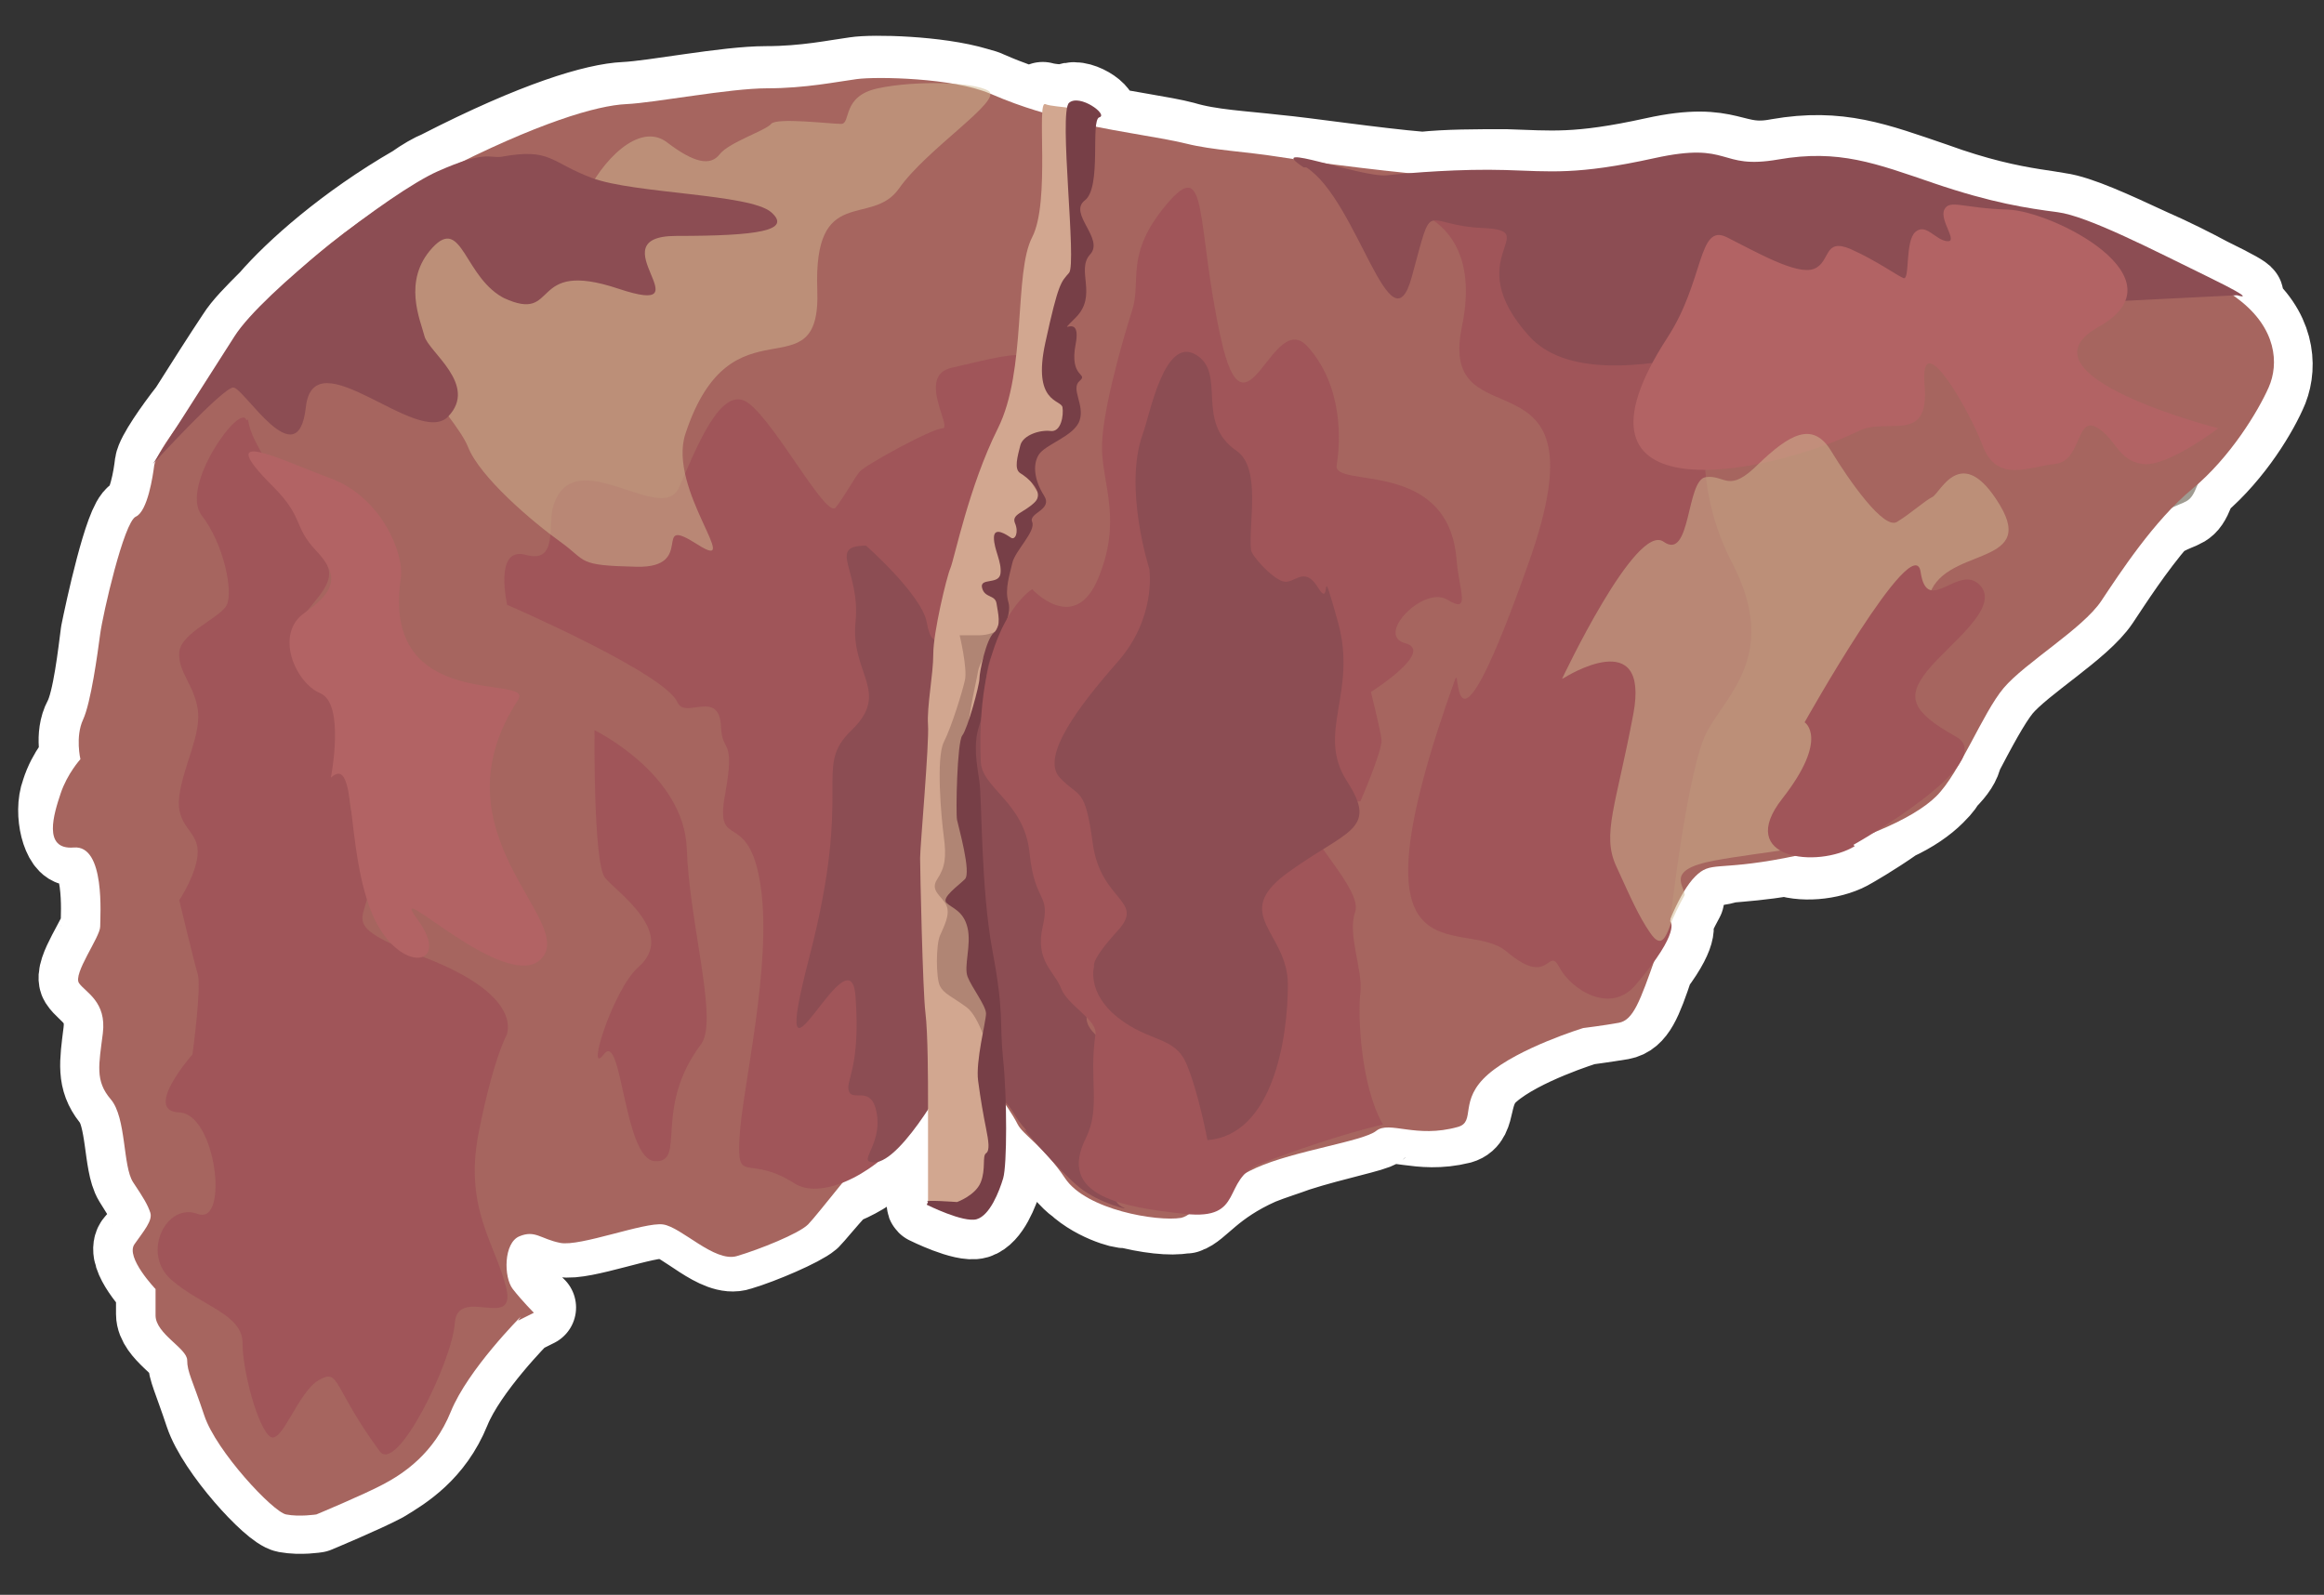 <?xml version="1.0" encoding="UTF-8"?>
<svg id="Livello_1" data-name="Livello 1" xmlns="http://www.w3.org/2000/svg" version="1.1" viewBox="0 0 176.3 121">
  <rect x="0" y="0" width="176.3" height="121" fill="#333333" stroke="none"/>
  <defs>
    <style>
      .cls-1 {
        fill: #fff;
        stroke: #fff;
        stroke-linecap: round;
        stroke-linejoin: round;
        stroke-width: 6px;
      }

      .cls-2 {
        fill: #e0c99d;
      }

      .cls-2, .cls-3, .cls-4, .cls-5, .cls-6, .cls-7, .cls-8, .cls-9, .cls-10, .cls-11, .cls-12 {
        stroke-width: 0px;
      }

      .cls-3 {
        opacity: .5;
      }

      .cls-3, .cls-12 {
        fill: #d2bb92;
      }

      .cls-4 {
        fill: #b08574;
      }

      .cls-5 {
        fill: #a05559;
      }

      .cls-6 {
        fill: #d2a790;
      }

      .cls-7 {
        fill: #a6655f;
      }

      .cls-8 {
        fill: #8c4d53;
      }

      .cls-9 {
        fill: #a09b91;
      }

      .cls-10 {
        fill: #b26364;
      }

      .cls-11 {
        fill: #773f47;
      }
    </style>
  </defs>
  <path class="cls-1" d="M169.8,22.4s1.9.6-2.2-1.4c0,0,0,0,0,0-1.3-.7-2.9-1.5-4.5-2.2-2.8-1.3-5.4-2.5-6.9-2.7-.6-.1-1.2-.2-1.9-.3-1.9-.3-4.3-.8-7.6-2-4.4-1.5-7.2-2.6-11.8-1.8-3.6.7-3.5-1.4-9.4-.1s-7.9,1-11.3.9c-2.2,0-4.4,0-6.3.2-3.6-.3-8.9-1.1-11.1-1.3-2.6-.3-5-.4-7-1-1.5-.4-4.6-.8-6.8-1.3,0-.2.1-.4.2-.4.7-.3-1.5-1.8-2.3-1.1,0,0,0,0,0,0-.7,0-1.5-.1-1.8-.2-.1,0-.2.2-.2.6-1.1-.3-2.3-.7-3.9-1.4-.2-.1-.5-.2-.9-.3-3-.9-7.9-1-9.2-.8-1.5.2-3.8.7-6.8.7s-8.5,1.1-10.7,1.2c-2.2.1-6.7,1.4-14.1,5.2-.5.2-1.2.6-1.9,1.1-5.2,3-9.1,6.5-11,8.7-1.1,1.1-2,2-2.5,2.8-1,1.5-2.4,3.7-3.6,5.6-1.1,1.4-2.5,3.4-2.6,4.1-.1.9-.5,3.5-1.4,3.9s-2.4,7.4-2.7,8.9c-.2,1.5-.6,5.2-1.3,6.5s-.2,3-.2,3c0,0-1,1-1.5,2.6-.6,1.6.1,4.2,1,4.1,2.4-.1,2,5.3,2,6s-2.1,3.5-1.6,4.3,2.1,1.4,1.8,3.8c-.3,2.4-.5,3.6.6,5,1.2,1.4.9,5,1.7,6.3.8,1.3,1.1,1.7,1.3,2.3s-.4,1.5-1.2,2.4c-.7,1,1.6,3.4,1.6,3.4v2c0,1.4,2.4,2.6,2.4,3.4s.4,1.5,1.3,4.2c.9,2.7,5.1,7.3,6.2,7.5,1.1.2,2.3,0,2.3,0,0,0,3.6-1.5,5.1-2.3,1.5-.9,3.8-2.3,5.1-5.5,1.3-3.2,5.3-7.2,5.3-7.2l1.2-.6s-1-.9-1.6-1.8-.6-3.6.5-4c1.2-.4,1.6.2,3.1.5,1.5.3,6.4-1.6,7.8-1.4s3.9,3,5.6,2.4c1.7-.5,4.7-1.8,5.4-2.4.3-.3,1.1-1.3,2.2-2.5,2.2-.8,4.9-2.8,6.6-5.9,0,1.9,0,6.5,0,7.2,0,0-.1,0,0,.1,0,0,2.8,1.4,3.8,1.1,1-.3,1.7-2.1,2-3.1.2-.7.3-3.1.2-5.6.4.5.5,1,1.4,1.9,0,0,2.1,2.4,3.6,3.9.2.2.4.3.6.5,0,0,0,0,0,0,1.7,1.4,4,1.8,3.3,1.5,0,0,0,0,0,0,1.8.5,3.7.7,4.6.5,0,0,0,0,.2,0,1-.3,2-2.1,5.6-3.7,1-.4,2-.7,2.8-1,2.8-.9,5.9-1.5,6.2-1.8,1-.9,3,.5,6.2-.3,1.4-.4.5-2.5,2.3-4,2.3-2,7.2-3.5,7.2-3.5,0,0,1.5-.2,2.7-.4,1.1-.2,1.6-1.4,2.5-4.1,2.1-2.8,1.4-3.3,1.4-3.3.3-.7.9-1.8.9-1.8,0-.3.2-.7.4-1.1,0,0,0,0,0,0,0,0,.1-.2.2-.3,0,0,.1-.2.2-.3.1-.2.3-.3.5-.4,0,0,0,0,.1-.1,0,0,.1,0,.2-.1.1,0,.3-.1.4-.2,0,0,0,0,0,0,0,0,.2,0,.3,0,.3,0,.7-.1,1-.2,1.1-.1,2.6-.2,4.3-.5,0,0,0,0,.1,0,1.5.5,3.7.2,5-.6,0,0,1.6-.9,3.3-2.1,1.3-.6,2.3-1.3,3-2s.6-.7.9-1.1c.7-.7,1.1-1.3,1.2-1.9,1-1.9,2.1-4,3-5.1,1.6-1.9,6-4.5,7.4-6.6,1-1.5,2.6-4,4.5-6.2.1,0,.3-.2.4-.2,1.5-.8,1.7-.4,2.3-1.9.1-.2.2-.4.3-.6,2.7-2.3,4.6-5.5,5.3-7.2.7-1.8.5-4.5-2.3-6.7Z"/>
  <g>
    <path class="cls-9" d="M159.5,19.5s4.2,0,6.4,1.5,7.2,3.4,5.5,7.5c-1.7,4.1-1.9,4.5-2.8,5.6s-1.3,1.2-1.9,2.7-.8,1.1-2.3,1.9-3.6,3.3-4.4,4.2-5.5,4.2-7.3,5.9-5.2,9.1-5.5,9.8-4.3,2.8-4.3,2.8l-.7-1.3,12.5-35.2,4.8-5.5Z"/>
    <path class="cls-2" d="M164.5,33.1s-4,3.1-5.9,2.8-2-2-3.5-2.8-1.1,2.6-3.1,2.8-4.4,1.5-5.5-1.4-4.8-9.2-4.4-4.6-2.6,3.9-5,3.5-5,.6-7.2-4-13.2-9-11.2-11.6,6.2-.2,8.4.9,5.3,2.9,6.6,2.4.7-2.4,2.8-1.5,3.5,2,4,2.2.1-2.8.9-3.5,1.5.6,2.4.7-.6-1.6-.2-2.4,1.4-.1,4.8,0c3.4.1,12.1,4.9,14.3,9.7,2.2,4.8,1.7,6.9,1.7,6.9Z"/>
    <path class="cls-7" d="M39.5,99.9s-4,4-5.3,7.2-3.6,4.7-5.1,5.5-5.1,2.3-5.1,2.3c0,0-1.3.2-2.3,0s-5.3-4.8-6.2-7.5-1.3-3.3-1.3-4.2-2.4-2-2.4-3.4v-2s-2.3-2.4-1.6-3.4,1.4-1.8,1.2-2.4-.5-1.1-1.3-2.3-.5-4.9-1.7-6.3-.9-2.6-.6-5-1.3-3.1-1.8-3.8,1.6-3.5,1.6-4.3.4-6.2-2-6-1.5-2.6-1-4.1,1.5-2.6,1.5-2.6c0,0-.4-1.7.2-3s1.1-5,1.3-6.5,1.8-8.5,2.7-8.9,1.3-3.1,1.4-3.9,2.4-4,3.5-5.1,2.9-4.1,4.3-6.2,6.5-7.1,13.9-10.9,11.9-5.1,14.1-5.2,7.8-1.2,10.7-1.2,5.3-.5,6.8-.7,7.3-.1,10.1,1.1,4.3,1.5,6.3,2.1,6.6,1.2,8.6,1.7,4.5.6,7,1,9.6,1.3,12.9,1.5,23.1-.6,27.7-.6,9.4,1.9,11.4,2.7,5,.3,7.2.9,10.7,4,13.6,6.3c2.9,2.2,3.1,4.9,2.3,6.7s-2.9,5.3-5.8,7.7-5.5,6.4-6.9,8.5c-1.4,2.1-5.8,4.7-7.4,6.6s-3.3,6.4-5.1,8.2-6.3,3.7-11.5,4.7-5.6.2-6.8,1.4-2.2,3.9-3,6.1c-1.2,3.4-1.7,4.8-2.8,5s-2.7.4-2.7.4c0,0-4.9,1.5-7.2,3.5s-.9,3.6-2.3,4c-3.2.9-5.2-.5-6.2.3s-6.2,1.5-9.1,2.8-4.7,3.6-5.7,3.8c-1.8.3-7.2-.6-8.8-3s-3.2-3.3-3.6-4.1-1.2-1.9-1.2-1.9c0,0-5.6-1.1-8,1.5s-6,7.3-6.7,8-3.7,1.9-5.4,2.4-4.2-2.2-5.6-2.4-6.3,1.7-7.8,1.4-1.9-1-3.1-.5-1.2,3.1-.5,4,1.6,1.8,1.6,1.8l-1.2.6Z"/>
    <path class="cls-5" d="M105.1,15.5s7.7.1,5.8,9.3,11.1.8,5.1,17.8-5.2,7.8-5.6,8.9c-8.6,23.9.6,17.9,3.9,20.7s3.1-.5,4,1.2,3.9,3.6,5.8,1.3c3.5-4.1,2.6-4.8,2.6-4.8,0,0,1.3-11.6,2.8-14.4s5.5-5.9,1.9-12.8-1.5-13.4-1.5-13.4l-4.3-13.1-20.5-.7Z"/>
    <path class="cls-8" d="M99.1,12.7c3.9,2.5,6.4,14.2,8,8.3,1.7-6.2.7-3.9,5.4-3.7s-1.9,2.2,3.5,8.2,22.5-2.1,24.5-1.4,9-1.2,11.3-1.1,7.8-.1,7.8-.1l10.1-.5s1.9.6-2.2-1.4c-4.1-2-9.1-4.6-11.4-4.9s-5-.7-9.4-2.2-7.2-2.6-11.8-1.8-3.5-1.4-9.4-.1-7.9,1-11.3.9-7.1.2-9,.4c-1.9.2-9.5-2.7-6.3-.6Z"/>
    <path class="cls-8" d="M77.7,85.7s2.7,3.2,4.2,4.4,4,1.8,3.3,1.5c-1.4-.6-.6-3.3-.6-6.2s1.4-5.5,1.4-5.5c0,0-1.5,0-2.9-1.4s-.3-2,.5-3.4,1.3-4.9,1.2-5.9-5.2.7-4.4-1.6c1.7-5,.2-3.6,1.4-5.2s-1.9-4.4-2.5-5.7-1.5-2.7-2.2-3.4-.6-1.2-1.2-2.3-.5-2-.5-2l-4.9,4.2,2,26.8,2.6,4.4s0-1.7.9-1,.8,1.2,1.9,2.4Z"/>
    <path class="cls-5" d="M38.5,46s-1.1-4.6,1.4-3.9,1.6-2.4,2.1-3.8c1.6-4.8,8.2,1.6,9.5-1.3,1.3-2.9,3.2-8,5.3-6.4s5.9,8.8,6.6,7.9,1.4-2.2,1.8-2.7,5.5-3.3,6.3-3.3-2-4,.7-4.6,5.3-1.4,6.4-.7-.6,7.3-2.7,10.2-2.4,12.2-4.7,18-.3,14.8,0,15.4c4.4,13.1-7.3,21.3-10.9,19s-4.4.2-4.2-3.5,2.5-13.1,1.6-19.1-3.5-2.5-2.7-6.9-.2-3.1-.3-5.1c-.1-3-2.7-.6-3.3-1.9-.9-2.2-12.9-7.4-12.9-7.4Z"/>
    <path class="cls-8" d="M71.8,81.6s-1.9-4.8.2-7.9,4.3-6.8,3.5-8.5-1.1-.7-1-5.1-2-4.5-.5-6.7,1.4-2.6,1.4-2.6c0,0-1.8,1.1-3.1-.9s-1.6-.6-2-2.7-4.6-5.8-4.6-5.8c-3,0-.4,1.9-.8,5.8s2.7,5.3-.3,8.2.2,4.1-3.2,17.2,3.1-2.5,3.5,3-.8,6.4-.5,7.2,1.7-.5,2.1,1.6-1,3.4-.6,3.7c2,1,6-6.4,6-6.4Z"/>
    <path class="cls-3" d="M27.7,24.3s3.5-8,6-7.3,6,1.1,7.2.4,2,.6,3.4-2.3c1.3-2.9,4.2-5.9,6.3-4.3,2.1,1.6,3.3,1.8,4,.9s3.5-1.8,3.9-2.3,4.5,0,5.3,0,0-2.1,2.8-2.7,7.3-.5,8.4.2-4.7,4.4-6.8,7.4-6.5-.4-6.2,7.7-6.5.3-10,10.9c-1.4,4.2,4.5,10.7.9,8.4s0,1.8-4.6,1.7-3.7-.4-5.8-1.9-6.1-4.9-7-7.2-7.8-9.7-7.8-9.7Z"/>
    <path class="cls-6" d="M75.7,78.9s.4,2.6.3,3.5-.7,7.9-1.2,9-1.4.4-1.8.6-2.6-.6-2.6-.6c0,0,0-6.6,0-7.9s0-5.1-.2-6.7-.4-10.8-.4-11.7.7-8.7.6-10.1.4-3.8.4-5.4,1-5.8,1.3-6.5,1.4-6.2,3.6-10.6,1.2-11.8,2.6-14.5.3-10.4,1-10.1,3.8.2,2.9,1-.2,4.4-.4,5.6c-.7,5.2,0,6.1-.7,6.5s-1,3.3-1,4.6,0,3.4,0,4,1.2,1.5,1.2,1.9-1,1.7-1.5,2-1.7.7-1.7,1.4,0,1.5,0,1.5c0,0,1.1,1.5.9,1.8s-1.2,1-1.3,1.5-.4,1.1-.4,1.3-.2.5-.5.9-.8,2.5-.9,3,0,1.8.1,1.9-.7,1.2-.8,2.2-1.1,5.1-1.1,5.1l-.6,2.8s-1.1,3.6-.6,4.9.6,5.5.6,6.3.8,3,.8,3.7,1.1,6.3,1.3,7.2,0,0,0,0Z"/>
    <path class="cls-4" d="M72.7,48.2s.4,0,1.5,0,1.9-.5,2-1-1.9,3-2,3.7-1.2,5.2-.7,5.9-.3,5.5,0,6.1.6,4.3.6,5.7.5,6.3.9,7.3.9,4,.4,4-1-2.7-2.1-3.5-1.7-1-2-1.6-.3-3.1,0-3.8.8-1.6.5-2.3-1.3-1.1-.7-2,.7-1.7.5-3.2-.6-6,0-7.2,1.4-3.8,1.6-4.7-.4-3.4-.4-3.4Z"/>
    <path class="cls-11" d="M70.3,91.4s2.8,1.4,3.8,1.1,1.7-2.1,2-3.1.3-6.1,0-9,.1-3.4-.8-8.2-.8-11.5-1-12.9-.5-2.8,0-4.3.3-3.8.9-5.2,1.6-3.1,1.3-4.1.1-2.1.3-3,1.8-2.4,1.5-3.1,1.6-.9.9-2-.9-2.3-.4-3.1,2.7-1.4,3.1-2.6-.7-2.4,0-3-.8-.2-.3-2.8-1.7-.3,0-2,0-3.6,1.1-4.8-1.7-3.1-.4-4.1.4-6.1,1.1-6.3-1.5-1.8-2.3-1.1.6,12.2,0,12.9-.8.7-1.8,5.3,1.2,4.3,1.3,4.9-.1,1.9-.9,1.8-2.1.3-2.3,1.1-.5,1.8,0,2.1,1.9,1.4,1.1,2.2-1.8.9-1.5,1.6,0,1.3-.3,1.1-1.3-.9-1.3,0,.6,1.8.5,2.7-1.6.3-1.4,1.1,1,.5,1.1,1.2.4,1.7-.2,2.2-1.1,3-1.1,3.5-.9,3.8-1.3,4.3-.5,5.9-.4,6.4,1.1,4,.6,4.5-1.8,1.4-1.4,1.8,1.3.6,1.6,1.9-.3,2.9,0,3.7,1.4,2.2,1.4,2.8-.8,3.6-.6,5.1.4,2.6.6,3.6.3,1.7,0,1.9,0,1.2-.4,2.2-1.8,1.5-1.8,1.5c0,0-2.7-.2-2.2,0Z"/>
    <path class="cls-10" d="M168.4,32.4s-4,3.1-5.9,2.8-2-2-3.5-2.8-1.1,2.6-3.1,2.8-4.4,1.5-5.5-1.4-4.8-9.2-4.4-4.6-2.8,2.4-5,3.5c-7,3.4-23.4,6.6-14.5-7.1,2.8-4.3,2.3-8.7,4.5-7.6s5.3,2.9,6.6,2.4.7-2.4,2.8-1.5c2,.9,3.5,2,4,2.2s.1-2.8.9-3.5,1.5.6,2.4.7-.6-1.6-.2-2.4,1.4-.1,4.8,0,13.5,5.2,6.9,8.9,9.1,7.7,9.1,7.7Z"/>
    <path class="cls-5" d="M18.7,31.9c-.4-1.5-5.1,5-3.4,7.2s2.4,5.8,1.9,6.8-3.5,2.1-3.6,3.6,1.1,2.4,1.4,4.3-1.1,4.3-1.4,6.6,1.4,2.6,1.4,4.2-1.4,3.7-1.4,3.7c0,0,1.1,4.6,1.4,5.6s-.4,6.1-.4,6.1c0,0-3.8,4.3-1,4.4s3.8,8.6,1.4,7.7c-2.4-.9-4.3,3-2,5,2.3,2,5.4,2.6,5.4,4.8s1.2,6.5,2.1,7.1,2.1-3.4,3.7-4.3,1,.5,4.6,5.4c1.3,1.8,5.5-6.8,5.7-9.7s4.7.6,3.9-2.7-3.2-6-2.1-11.7c1.1-5.6,2.1-7.4,2.1-7.4,0,0,1.6-3-6.3-6s-2.9-2.7-4.4-7.4-1.2-4.3-1.2-7.6-.5-3.3-1.4-4.7-3-2.7-3-4.1c-.1-2,3.4-3.9,2.8-5.7s-.2-.5-.7-1.4c-4.9-8.2-5.1-8.4-5.4-9.9Z"/>
    <path class="cls-5" d="M104.9,85.3c-1.7-3-1.9-8.3-1.7-10s-1-4.4-.4-6.1-3.8-5.7-3.5-7.1,3.9-1.3,3.9-1.3c0,0,1.7-3.9,1.6-4.7s-.8-3.6-.8-3.6c0,0,4.9-3.1,2.6-3.7s1.4-4.4,3.2-3.3.9-.6.7-3c-.6-7.8-9.4-5.4-9.1-7.2s.5-6-2.2-9-4.7,8-6.6-.7-.9-13.9-4.1-10.1-1.9,5.8-2.6,8-2.4,8-2.3,10.7,1.5,5.4-.3,9.7-5,.8-5,.8c0,0-4.3,2.6-3.9,13,0,2.1,3.3,3.1,3.7,7s1.6,3,1,5.6.9,3.4,1.4,4.7,2.8,2.4,2.6,3.5c-.5,3.4.4,5.5-.7,7.8-2.3,4.5,2.9,5.3,7.5,5.8s2.7-2.6,5.7-3.8c6-2.3,9.4-3,9.4-3Z"/>
    <path class="cls-8" d="M38.4,22.7c-3.2-1.5-3.3-6.4-5.6-3.9s-.9,5.5-.6,6.7,4.1,3.7,1.8,6.1-10.2-6.1-10.8-.7-4.7-1.5-5.5-1.5-6.1,5.8-6.1,5.8c0,0,4.1-6.4,6.2-9.7s11.8-10.9,15.4-12.5,3.9-1,4.8-1.1c3.8-.7,3.7.4,6.9,1.6s12,1.2,13.6,2.6-1,1.8-7.2,1.8,2.5,6.3-4.4,4-4.4,2.7-8.7.7Z"/>
    <path class="cls-10" d="M20.7,36.9c-4.7-4.7.6-2,4.4-.6s5.6,5.7,5.3,7.6c-1.5,10.3,10.2,7.2,8.9,9.2-6.6,10.1,4.4,16.7,1.8,19.6s-12.1-6.6-9.4-2.9-1.7,4.2-3.6-.8-1-11.8-3-10c0,0,1.1-5.6-.8-6.4s-3.5-4.5-1.2-6.1,2.7-2.8.9-4.7-.9-2.5-3.3-4.9Z"/>
    <path class="cls-3" d="M118.5,51.5s5.6-11.9,7.7-10.4,1.7-4.7,3.2-4.9,1.7,1.3,4-1c2.3-2.2,4.1-3.3,5.5-1s4,6,5,5.4,2.1-1.6,2.7-1.9,2.2-4.2,5.1.6-4.5,3.1-5.4,7.1-2.2.8-1.9,8.6,2.9,1.9.8,4.2-1.8,3.9-3.5,4.7c-2.9,1.4-8,1.7-11.7,2.4s-2.2,1.9-2.2,2.6c0,0-.6,1.1-.9,1.8-.5,1.3-.8,2.4-1.7,1.1s-1.5-2.7-2.6-5.1,0-4.6,1.3-11.5-5.2-2.8-5.2-2.8Z"/>
    <path class="cls-5" d="M140.6,64.1s11.2-6.3,7.8-8.2-3.8-3-2.2-5,5.6-4.8,4-6.5-4,2.4-4.5-1-8.8,11.4-8.8,11.4c0,0,1.9,1.2-1.7,5.8s2.7,5.3,5.5,3.6Z"/>
    <path class="cls-8" d="M87.2,43.3s.5,3.6-2.4,6.9-5.9,7.2-4.4,8.8,1.9.6,2.5,5,4,4.3,1.9,6.6-1.8,2.7-1.8,2.7c0,0-.6,2,1.8,3.9s4.3,1.4,5.2,3.5,1.6,5.8,1.6,5.8c5-.4,6.1-7.8,6.1-11.8s-4.4-5.3,0-8.5,6.9-3.2,4.5-6.9.8-6.7-.7-12.1-.4-.8-1.5-2.6-1.8-.2-2.7-.5-2.4-2-2.4-2.4c-.2-2,.8-6.2-1.1-7.5-3.2-2.2-.7-5.9-3.1-7.3s-3.5,4.7-4,6c-1.5,4.1.5,10.3.5,10.3Z"/>
    <path class="cls-5" d="M45.1,55.4s6.8,3.3,7,9,2.4,13,1.1,14.8c-3.7,4.9-1.1,9-3.5,8.9s-2.5-10-3.9-8.1c-1.4,1.8.7-4.9,2.6-6.6,3-2.6-1.6-5.7-2.5-6.8s-.8-11.1-.8-11.1Z"/>
    <path class="cls-12" d="M123.5,75.7"/>
  </g>
</svg>
